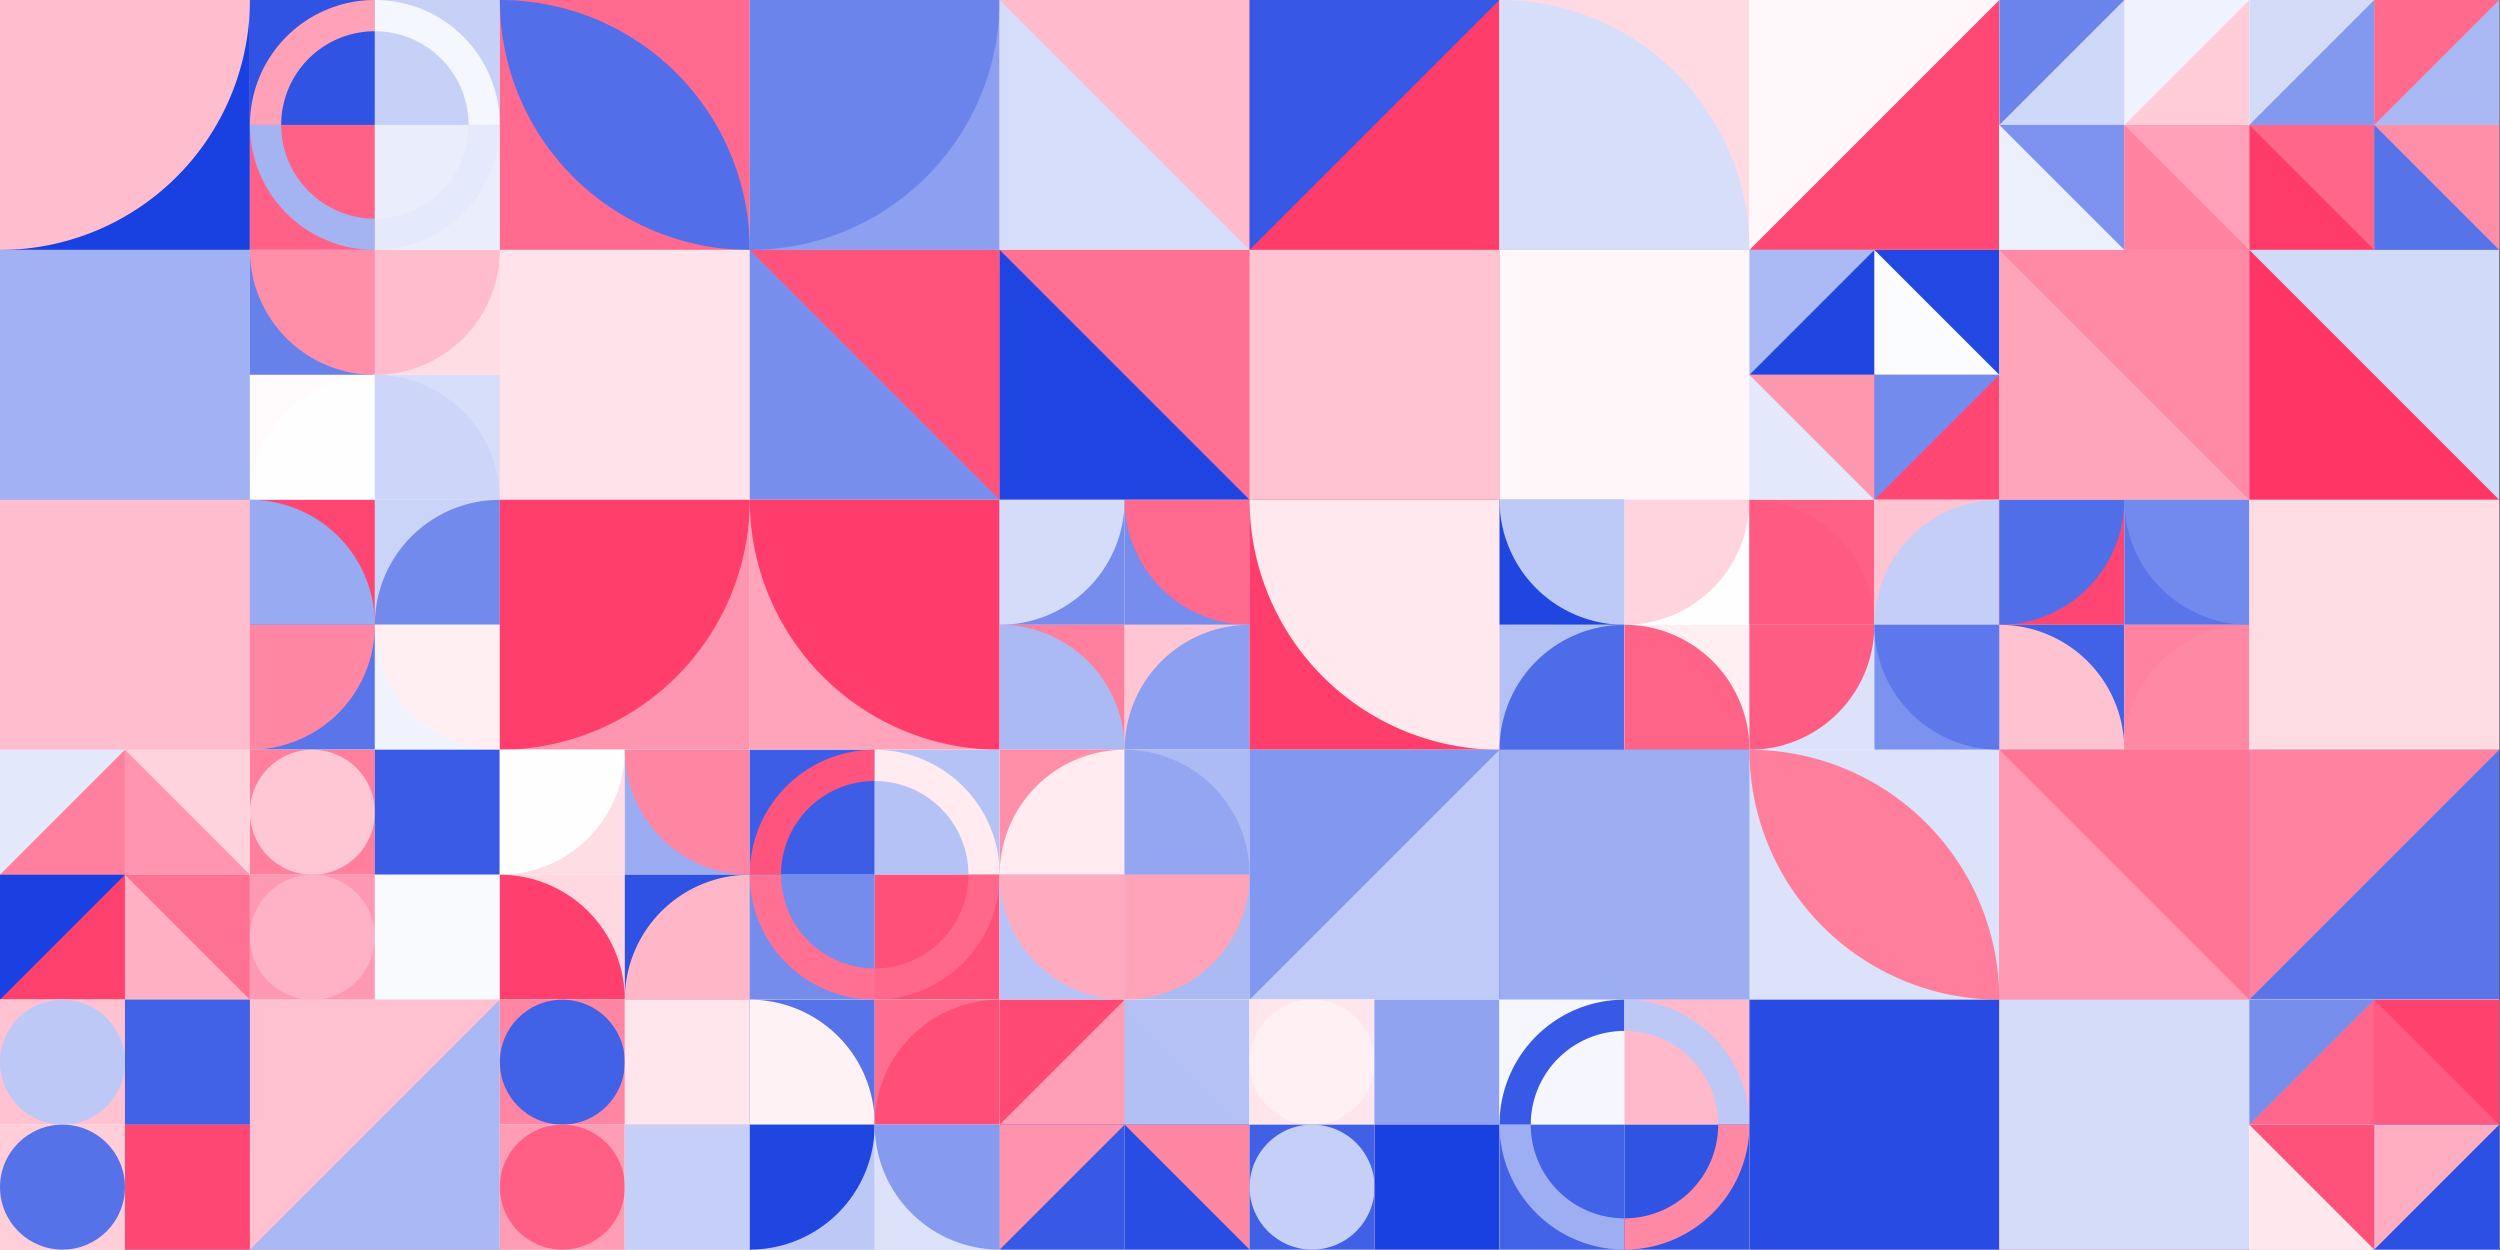 <?xml version="1.0" standalone="no"?><svg xmlns:xlink="http://www.w3.org/1999/xlink" xmlns="http://www.w3.org/2000/svg" viewBox="0 0 1000 500" preserveAspectRatio="xMaxYMax slice"><rect x="0" y="0" width="1000" height="500" fill="#333333" stroke="none"/><g transform="scale(1.408)"><rect x="0" y="0" width="710" height="355" fill="#ffffff"/><rect x="0" y="0" width="71" height="71" fill="#1940e1"/><path d="M 0 71 A 71 71 0 0 0 71 0 L 0 0" fill="#ffbece"/><rect x="71" y="0" width="71" height="71" fill="#ffffff"/><rect x="71" y="0" width="35.5" height="35.5" fill="#3053e4"/><path d="M 71 35.5 A 35.5 35.5 0 0 1 106.5 0 L 106.5 8.875 A 26.625 26.625 0 0 0 79.875 35.5" fill="#ffa2b8"/><rect x="106.5" y="0" width="35.5" height="35.5" fill="#c7d1f8"/><path d="M 106.5 0 A 35.5 35.5 0 0 1 142 35.5 L 133.125 35.5 A 26.625 26.625 0 0 0 106.5 8.875" fill="#f5f7fe"/><rect x="71" y="35.5" width="35.5" height="35.5" fill="#ff6187"/><path d="M 71 35.5 A 35.5 35.5 0 0 0 106.5 71 L 106.5 62.125 A 26.625 26.625 0 0 1 79.875 35.5" fill="#a4b4f3"/><rect x="106.5" y="35.5" width="35.5" height="35.5" fill="#eaeefc"/><path d="M 106.5 71 A 35.5 35.5 0 0 0 142 35.5 L 133.125 35.5 A 26.625 26.625 0 0 1 106.5 62.125" fill="#e4e9fc"/><rect x="142" y="0" width="71" height="71" fill="#ff6a8e"/><path d="M 142 0 A 71 71 0 0 1  213 71 L 142 0 A 71 71 0 0 0 213 71" fill="#526fe9"/><rect x="213" y="0" width="71" height="71" fill="#8c9ff0"/><path d="M 213 71 A 71 71 0 0 0 284 0 L 213 0" fill="#6b84ec"/><rect x="284" y="0" width="71" height="71" fill="#ffbacb"/><polygon points="284,0 355,71 284,71" fill="#d6ddfa"/><rect x="355" y="0" width="71" height="71" fill="#ff3d6b"/><polygon points="355,0 426,0 355,71" fill="#3658e5"/><rect x="426" y="0" width="71" height="71" fill="#ffdae3"/><path d="M 426 0 A 71 71 0 0 1 497 71 L 426 71" fill="#d7defa"/><rect x="497" y="0" width="71" height="71" fill="#fff8fa"/><polygon points="568,0 568,71 497,71" fill="#ff4873"/><rect x="568" y="0" width="71" height="71" fill="#ffffff"/><rect x="568" y="0" width="35.5" height="35.5" fill="#6b84ec"/><polygon points="603.5,0 603.5,35.5 568,35.5" fill="#d0d8f9"/><rect x="603.5" y="0" width="35.5" height="35.5" fill="#ffccd8"/><polygon points="603.5,0 639,0 603.5,35.5" fill="#f0f3fd"/><rect x="568" y="35.5" width="35.5" height="35.5" fill="#ecf0fd"/><polygon points="568,35.5 603.5,35.5 603.5,71" fill="#7c92ee"/><rect x="603.5" y="35.5" width="35.5" height="35.5" fill="#ffa1b8"/><polygon points="603.5,35.5 639,71 603.5,71" fill="#ff83a0"/><rect x="639" y="0" width="71" height="71" fill="#ffffff"/><rect x="639" y="0" width="35.5" height="35.5" fill="#d4dbf9"/><polygon points="674.5,0 674.5,35.5 639,35.5" fill="#8398ef"/><rect x="674.5" y="0" width="35.5" height="35.5" fill="#aab8f4"/><polygon points="674.5,0 710,0 674.5,35.5" fill="#ff6a8d"/><rect x="639" y="35.5" width="35.5" height="35.5" fill="#ff3b6a"/><polygon points="639,35.5 674.5,35.5 674.5,71" fill="#ff668a"/><rect x="674.5" y="35.5" width="35.5" height="35.5" fill="#ff8fa9"/><polygon points="674.5,35.5 710,71 674.5,71" fill="#5773e9"/><rect x="0" y="71" width="71" height="71" fill="#8fa2f0"/><rect x="0" y="71" width="71" height="71" fill="#a1b1f3"/><rect x="71" y="71" width="71" height="71" fill="#ffffff"/><rect x="71" y="71" width="35.5" height="35.5" fill="#6781eb"/><path d="M 71 71 A 35.5 35.5 0 0 0 106.5 106.5 L 106.5 71" fill="#ff8ea9"/><rect x="106.5" y="71" width="35.5" height="35.5" fill="#ffdde5"/><path d="M 106.5 106.5 A 35.5 35.5 0 0 0 142 71 L 106.5 71" fill="#ffbccc"/><rect x="71" y="106.5" width="35.5" height="35.5" fill="#fffbfc"/><path d="M 71 142 A 35.5 35.5 0 0 1  106.5 106.5 L 106.5 142" fill="#fefeff"/><rect x="106.5" y="106.5" width="35.5" height="35.5" fill="#d7defa"/><path d="M 106.5 106.5 A 35.5 35.5 0 0 1 142 142 L 106.5 142" fill="#cdd5f9"/><rect x="142" y="71" width="71" height="71" fill="#ffbfce"/><rect x="142" y="71" width="71" height="71" fill="#ffe3ea"/><rect x="213" y="71" width="71" height="71" fill="#788eed"/><polygon points="213,71 284,71 284,142" fill="#ff537c"/><rect x="284" y="71" width="71" height="71" fill="#ff7092"/><polygon points="284,71 355,142 284,142" fill="#1f45e2"/><rect x="355" y="71" width="71" height="71" fill="#ff4571"/><rect x="355" y="71" width="71" height="71" fill="#ffc3d1"/><rect x="426" y="71" width="71" height="71" fill="#ff658a"/><rect x="426" y="71" width="71" height="71" fill="#fff7f9"/><rect x="497" y="71" width="71" height="71" fill="#ffffff"/><rect x="497" y="71" width="35.5" height="35.5" fill="#abb9f4"/><polygon points="532.5,71 532.5,106.5 497,106.5" fill="#2046e2"/><rect x="532.5" y="71" width="35.5" height="35.5" fill="#2247e2"/><polygon points="532.5,71 568,106.5 532.5,106.5" fill="#fbfcff"/><rect x="497" y="106.5" width="35.5" height="35.5" fill="#e3e8fb"/><polygon points="497,106.5 532.5,106.5 532.5,142" fill="#ff97af"/><rect x="532.5" y="106.5" width="35.5" height="35.5" fill="#ff4773"/><polygon points="532.5,106.5 568,106.5 532.5,142" fill="#738bed"/><rect x="568" y="71" width="71" height="71" fill="#ffa5ba"/><polygon points="568,71 639,71 639,142" fill="#ff8aa5"/><rect x="639" y="71" width="71" height="71" fill="#d2daf9"/><polygon points="639,71 710,142 639,142" fill="#ff3565"/><rect x="0" y="142" width="71" height="71" fill="#ff7495"/><rect x="0" y="142" width="71" height="71" fill="#ffbecd"/><rect x="71" y="142" width="71" height="71" fill="#ffffff"/><rect x="71" y="142" width="35.5" height="35.5" fill="#ff4672"/><path d="M 71 142 A 35.5 35.5 0 0 1 106.5 177.5 L 71 177.5" fill="#98aaf2"/><rect x="106.5" y="142" width="35.5" height="35.5" fill="#cad3f8"/><path d="M 106.5 177.5 A 35.5 35.5 0 0 1  142 142 L 142 177.5" fill="#738aed"/><rect x="71" y="177.5" width="35.5" height="35.5" fill="#5975e9"/><path d="M 71 213 A 35.5 35.5 0 0 0 106.5 177.5 L 71 177.5" fill="#ff87a4"/><rect x="106.5" y="177.5" width="35.5" height="35.5" fill="#f0f2fd"/><path d="M 106.5 177.5 A 35.5 35.5 0 0 0 142 213 L 142 177.5" fill="#ffeef2"/><rect x="142" y="142" width="71" height="71" fill="#ff96af"/><path d="M 142 213 A 71 71 0 0 0 213 142 L 142 142" fill="#ff3e6b"/><rect x="213" y="142" width="71" height="71" fill="#ffa4ba"/><path d="M 213 142 A 71 71 0 0 0 284 213 L 284 142" fill="#ff3c6b"/><rect x="284" y="142" width="71" height="71" fill="#ffffff"/><rect x="284" y="142" width="35.5" height="35.5" fill="#768ded"/><path d="M 284 177.5 A 35.5 35.5 0 0 0 319.5 142 L 284 142" fill="#d5dcfa"/><rect x="319.5" y="142" width="35.5" height="35.5" fill="#768ded"/><path d="M 319.5 142 A 35.5 35.5 0 0 0 355 177.5 L 355 142" fill="#ff6a8e"/><rect x="284" y="177.5" width="35.5" height="35.5" fill="#ff809e"/><path d="M 284 177.5 A 35.5 35.5 0 0 1 319.5 213 L 284 213" fill="#acbaf4"/><rect x="319.5" y="177.5" width="35.5" height="35.5" fill="#ffc5d3"/><path d="M 319.5 213 A 35.5 35.5 0 0 1  355 177.5 L 355 213" fill="#8c9ff0"/><rect x="355" y="142" width="71" height="71" fill="#ff3e6c"/><path d="M 355 142 A 71 71 0 0 0 426 213 L 426 142" fill="#ffe8ee"/><rect x="426" y="142" width="71" height="71" fill="#ffffff"/><rect x="426" y="142" width="35.5" height="35.5" fill="#2046e2"/><path d="M 426 142 A 35.5 35.5 0 0 0 461.5 177.5 L 461.5 142" fill="#bdc9f6"/><rect x="461.5" y="142" width="35.5" height="35.5" fill="#fefeff"/><path d="M 461.5 177.5 A 35.5 35.5 0 0 0 497 142 L 461.5 142" fill="#ffd4de"/><rect x="426" y="177.5" width="35.5" height="35.5" fill="#b4c1f5"/><path d="M 426 213 A 35.5 35.5 0 0 1  461.5 177.5 L 461.5 213" fill="#4e6ce8"/><rect x="461.5" y="177.5" width="35.5" height="35.5" fill="#ffeff3"/><path d="M 461.5 177.5 A 35.5 35.5 0 0 1 497 213 L 461.5 213" fill="#ff6388"/><rect x="497" y="142" width="71" height="71" fill="#ffffff"/><rect x="497" y="142" width="35.5" height="35.5" fill="#ff6086"/><path d="M 497 142 A 35.5 35.5 0 0 1 532.5 177.5 L 497 177.5" fill="#ff5a81"/><rect x="532.5" y="142" width="35.5" height="35.5" fill="#ffc4d2"/><path d="M 532.5 177.5 A 35.5 35.5 0 0 1  568 142 L 568 177.5" fill="#c4cef7"/><rect x="497" y="177.5" width="35.5" height="35.5" fill="#dce2fa"/><path d="M 497 213 A 35.5 35.5 0 0 0 532.5 177.5 L 497 177.5" fill="#ff5c83"/><rect x="532.5" y="177.5" width="35.5" height="35.5" fill="#7b92ee"/><path d="M 532.5 177.5 A 35.5 35.5 0 0 0 568 213 L 568 177.5" fill="#5c78ea"/><rect x="568" y="142" width="71" height="71" fill="#ffffff"/><rect x="568" y="142" width="35.5" height="35.5" fill="#ff4672"/><path d="M 568 177.5 A 35.5 35.5 0 0 0 603.5 142 L 568 142" fill="#506ee8"/><rect x="603.5" y="142" width="35.5" height="35.5" fill="#5975e9"/><path d="M 603.5 142 A 35.5 35.5 0 0 0 639 177.5 L 639 142" fill="#728aed"/><rect x="568" y="177.5" width="35.5" height="35.5" fill="#4161e6"/><path d="M 568 177.5 A 35.5 35.5 0 0 1 603.5 213 L 568 213" fill="#ffc2d0"/><rect x="603.5" y="177.5" width="35.5" height="35.5" fill="#ff83a1"/><path d="M 603.5 213 A 35.5 35.5 0 0 1  639 177.5 L 639 213" fill="#ff89a5"/><rect x="639" y="142" width="71" height="71" fill="#c7d1f8"/><rect x="639" y="142" width="71" height="71" fill="#ffdbe4"/><rect x="0" y="213" width="71" height="71" fill="#ffffff"/><rect x="0" y="213" width="35.5" height="35.5" fill="#e3e8fb"/><polygon points="35.5,213 35.5,248.5 0,248.5" fill="#ff809e"/><rect x="35.5" y="213" width="35.5" height="35.5" fill="#ffd3de"/><polygon points="35.5,213 71,248.5 35.5,248.5" fill="#ff95ae"/><rect x="0" y="248.5" width="35.5" height="35.5" fill="#ff416e"/><polygon points="0,248.5 35.5,248.5 0,284" fill="#1a40e1"/><rect x="35.5" y="248.5" width="35.5" height="35.5" fill="#ffb0c3"/><polygon points="35.5,248.5 71,248.5 71,284" fill="#ff7193"/><rect x="71" y="213" width="71" height="71" fill="#ffffff"/><rect x="71" y="213" width="35.5" height="35.5" fill="#ff7f9d"/><circle cx="88.75" cy="230.75" r="17.75" fill="#ffc7d4"/><rect x="106.5" y="213" width="35.5" height="35.5" fill="#8a9ef0"/><rect x="106.5" y="213" width="35.5" height="35.5" fill="#395ae5"/><rect x="71" y="248.5" width="35.5" height="35.5" fill="#ff99b1"/><circle cx="88.75" cy="266.25" r="17.75" fill="#ffb2c5"/><rect x="106.5" y="248.5" width="35.5" height="35.5" fill="#b1bef5"/><rect x="106.5" y="248.5" width="35.5" height="35.5" fill="#f9fafe"/><rect x="142" y="213" width="71" height="71" fill="#ffffff"/><rect x="142" y="213" width="35.5" height="35.5" fill="#ffdde5"/><path d="M 142 248.5 A 35.5 35.5 0 0 0 177.5 213 L 142 213" fill="#fefeff"/><rect x="177.5" y="213" width="35.5" height="35.5" fill="#9cacf2"/><path d="M 177.5 213 A 35.5 35.5 0 0 0 213 248.5 L 213 213" fill="#ff86a3"/><rect x="142" y="248.5" width="35.5" height="35.5" fill="#ffd8e1"/><path d="M 142 248.5 A 35.5 35.5 0 0 1 177.5 284 L 142 284" fill="#ff3f6d"/><rect x="177.5" y="248.5" width="35.5" height="35.5" fill="#2f52e4"/><path d="M 177.5 284 A 35.5 35.5 0 0 1  213 248.5 L 213 284" fill="#ffb7c8"/><rect x="213" y="213" width="71" height="71" fill="#ffffff"/><rect x="213" y="213" width="35.5" height="35.5" fill="#3d5de6"/><path d="M 213 248.5 A 35.5 35.5 0 0 1 248.5 213 L 248.5 221.875 A 26.625 26.625 0 0 0 221.875 248.5" fill="#ff547d"/><rect x="248.5" y="213" width="35.5" height="35.5" fill="#b5c2f5"/><path d="M 248.5 213 A 35.5 35.5 0 0 1 284 248.5 L 275.125 248.5 A 26.625 26.625 0 0 0 248.5 221.875" fill="#ffebf0"/><rect x="213" y="248.5" width="35.5" height="35.5" fill="#758ced"/><path d="M 213 248.5 A 35.5 35.5 0 0 0 248.5 284 L 248.5 275.125 A 26.625 26.625 0 0 1 221.875 248.5" fill="#ff7092"/><rect x="248.5" y="248.5" width="35.5" height="35.5" fill="#ff507a"/><path d="M 248.5 284 A 35.5 35.5 0 0 0 284 248.5 L 275.125 248.5 A 26.625 26.625 0 0 1 248.5 275.125" fill="#ff678b"/><rect x="284" y="213" width="71" height="71" fill="#ffffff"/><rect x="284" y="213" width="35.5" height="35.5" fill="#ff8ea9"/><path d="M 284 248.5 A 35.5 35.5 0 0 1  319.5 213 L 319.5 248.5" fill="#ffebf0"/><rect x="319.5" y="213" width="35.5" height="35.5" fill="#adbbf4"/><path d="M 319.5 213 A 35.5 35.5 0 0 1 355 248.5 L 319.5 248.5" fill="#94a6f1"/><rect x="284" y="248.5" width="35.5" height="35.5" fill="#b7c3f6"/><path d="M 284 248.5 A 35.5 35.5 0 0 0 319.5 284 L 319.5 248.5" fill="#ffabbf"/><rect x="319.5" y="248.5" width="35.5" height="35.5" fill="#acbaf4"/><path d="M 319.5 284 A 35.5 35.5 0 0 0 355 248.5 L 319.5 248.5" fill="#ffa3b9"/><rect x="355" y="213" width="71" height="71" fill="#c0caf7"/><polygon points="355,213 426,213 355,284" fill="#8297ef"/><rect x="426" y="213" width="71" height="71" fill="#2248e2"/><rect x="426" y="213" width="71" height="71" fill="#9dadf2"/><rect x="497" y="213" width="71" height="71" fill="#dce2fa"/><path d="M 497 213 A 71 71 0 0 1  568 284 L 497 213 A 71 71 0 0 0 568 284" fill="#ff7e9c"/><rect x="568" y="213" width="71" height="71" fill="#ff7596"/><polygon points="568,213 639,284 568,284" fill="#ff9ab2"/><rect x="639" y="213" width="71" height="71" fill="#5a75ea"/><polygon points="639,213 710,213 639,284" fill="#ff83a0"/><rect x="0" y="284" width="71" height="71" fill="#ffffff"/><rect x="0" y="284" width="35.5" height="35.5" fill="#ffc2d1"/><circle cx="17.75" cy="301.75" r="17.75" fill="#bdc8f6"/><rect x="35.5" y="284" width="35.5" height="35.5" fill="#5f7aea"/><rect x="35.5" y="284" width="35.5" height="35.5" fill="#4161e6"/><rect x="0" y="319.5" width="35.5" height="35.5" fill="#ffced9"/><circle cx="17.75" cy="337.25" r="17.75" fill="#5672e9"/><rect x="35.5" y="319.5" width="35.5" height="35.5" fill="#6c85ec"/><rect x="35.5" y="319.5" width="35.5" height="35.5" fill="#ff4773"/><rect x="71" y="284" width="71" height="71" fill="#ffc0cf"/><polygon points="142,284 142,355 71,355" fill="#a9b8f4"/><rect x="142" y="284" width="71" height="71" fill="#ffffff"/><rect x="142" y="284" width="35.5" height="35.5" fill="#ff86a3"/><circle cx="159.75" cy="301.75" r="17.75" fill="#4161e6"/><rect x="177.5" y="284" width="35.5" height="35.5" fill="#ff6f92"/><rect x="177.5" y="284" width="35.5" height="35.5" fill="#ffe6ec"/><rect x="142" y="319.5" width="35.5" height="35.5" fill="#ff9db4"/><circle cx="159.75" cy="337.25" r="17.75" fill="#ff5f85"/><rect x="177.5" y="319.5" width="35.5" height="35.5" fill="#ffdce5"/><rect x="177.5" y="319.5" width="35.5" height="35.5" fill="#c5cff7"/><rect x="213" y="284" width="71" height="71" fill="#ffffff"/><rect x="213" y="284" width="35.5" height="35.5" fill="#5673e9"/><path d="M 213 284 A 35.5 35.5 0 0 1 248.5 319.5 L 213 319.5" fill="#fff2f5"/><rect x="248.5" y="284" width="35.5" height="35.5" fill="#ff6e91"/><path d="M 248.5 319.5 A 35.5 35.5 0 0 1  284 284 L 284 319.5" fill="#ff4f79"/><rect x="213" y="319.5" width="35.5" height="35.5" fill="#bdc8f6"/><path d="M 213 355 A 35.5 35.5 0 0 0 248.5 319.5 L 213 319.5" fill="#2046e2"/><rect x="248.5" y="319.5" width="35.5" height="35.5" fill="#dce2fa"/><path d="M 248.5 319.5 A 35.5 35.5 0 0 0 284 355 L 284 319.5" fill="#869aef"/><rect x="284" y="284" width="71" height="71" fill="#ffffff"/><rect x="284" y="284" width="35.5" height="35.5" fill="#ff4974"/><polygon points="319.5,284 319.5,319.5 284,319.5" fill="#ff9eb5"/><rect x="319.5" y="284" width="35.5" height="35.5" fill="#b5c1f5"/><polygon points="319.5,284 355,319.5 319.5,319.5" fill="#b3c0f5"/><rect x="284" y="319.5" width="35.5" height="35.5" fill="#3859e5"/><polygon points="284,319.5 319.5,319.5 284,355" fill="#ff92ac"/><rect x="319.5" y="319.5" width="35.5" height="35.5" fill="#284de3"/><polygon points="319.5,319.5 355,319.5 355,355" fill="#ff86a3"/><rect x="355" y="284" width="71" height="71" fill="#ffffff"/><rect x="355" y="284" width="35.5" height="35.5" fill="#ffe6ec"/><circle cx="372.75" cy="301.75" r="17.75" fill="#fff0f4"/><rect x="390.5" y="284" width="35.5" height="35.5" fill="#b1bef5"/><rect x="390.5" y="284" width="35.5" height="35.5" fill="#90a3f1"/><rect x="355" y="319.5" width="35.5" height="35.5" fill="#4060e6"/><circle cx="372.75" cy="337.25" r="17.75" fill="#c5cff8"/><rect x="390.5" y="319.5" width="35.5" height="35.5" fill="#ffb5c7"/><rect x="390.5" y="319.5" width="35.5" height="35.5" fill="#1940e1"/><rect x="426" y="284" width="71" height="71" fill="#ffffff"/><rect x="426" y="284" width="35.5" height="35.5" fill="#f5f6fe"/><path d="M 426 319.5 A 35.5 35.5 0 0 1 461.5 284 L 461.5 292.875 A 26.625 26.625 0 0 0 434.875 319.5" fill="#3859e5"/><rect x="461.5" y="284" width="35.5" height="35.5" fill="#ffb9ca"/><path d="M 461.5 284 A 35.5 35.5 0 0 1 497 319.5 L 488.125 319.5 A 26.625 26.625 0 0 0 461.5 292.875" fill="#bdc8f6"/><rect x="426" y="319.5" width="35.5" height="35.5" fill="#4262e7"/><path d="M 426 319.5 A 35.5 35.5 0 0 0 461.5 355 L 461.5 346.125 A 26.625 26.625 0 0 1 434.875 319.5" fill="#9eaef2"/><rect x="461.5" y="319.5" width="35.5" height="35.5" fill="#3053e4"/><path d="M 461.5 355 A 35.5 35.5 0 0 0 497 319.5 L 488.125 319.5 A 26.625 26.625 0 0 1 461.5 346.125" fill="#ff88a4"/><rect x="497" y="284" width="71" height="71" fill="#ffb6c7"/><rect x="497" y="284" width="71" height="71" fill="#284ce3"/><rect x="568" y="284" width="71" height="71" fill="#ff87a4"/><rect x="568" y="284" width="71" height="71" fill="#d5dcfa"/><rect x="639" y="284" width="71" height="71" fill="#ffffff"/><rect x="639" y="284" width="35.5" height="35.5" fill="#778eed"/><polygon points="674.5,284 674.5,319.5 639,319.5" fill="#ff688c"/><rect x="674.5" y="284" width="35.5" height="35.5" fill="#ff416e"/><polygon points="674.5,284 710,319.5 674.5,319.5" fill="#ff5b82"/><rect x="639" y="319.5" width="35.5" height="35.5" fill="#ffe8ed"/><polygon points="639,319.5 674.5,319.5 674.5,355" fill="#ff527b"/><rect x="674.5" y="319.5" width="35.5" height="35.5" fill="#2c4fe4"/><polygon points="674.5,319.5 710,319.5 674.5,355" fill="#ffaec1"/></g></svg>